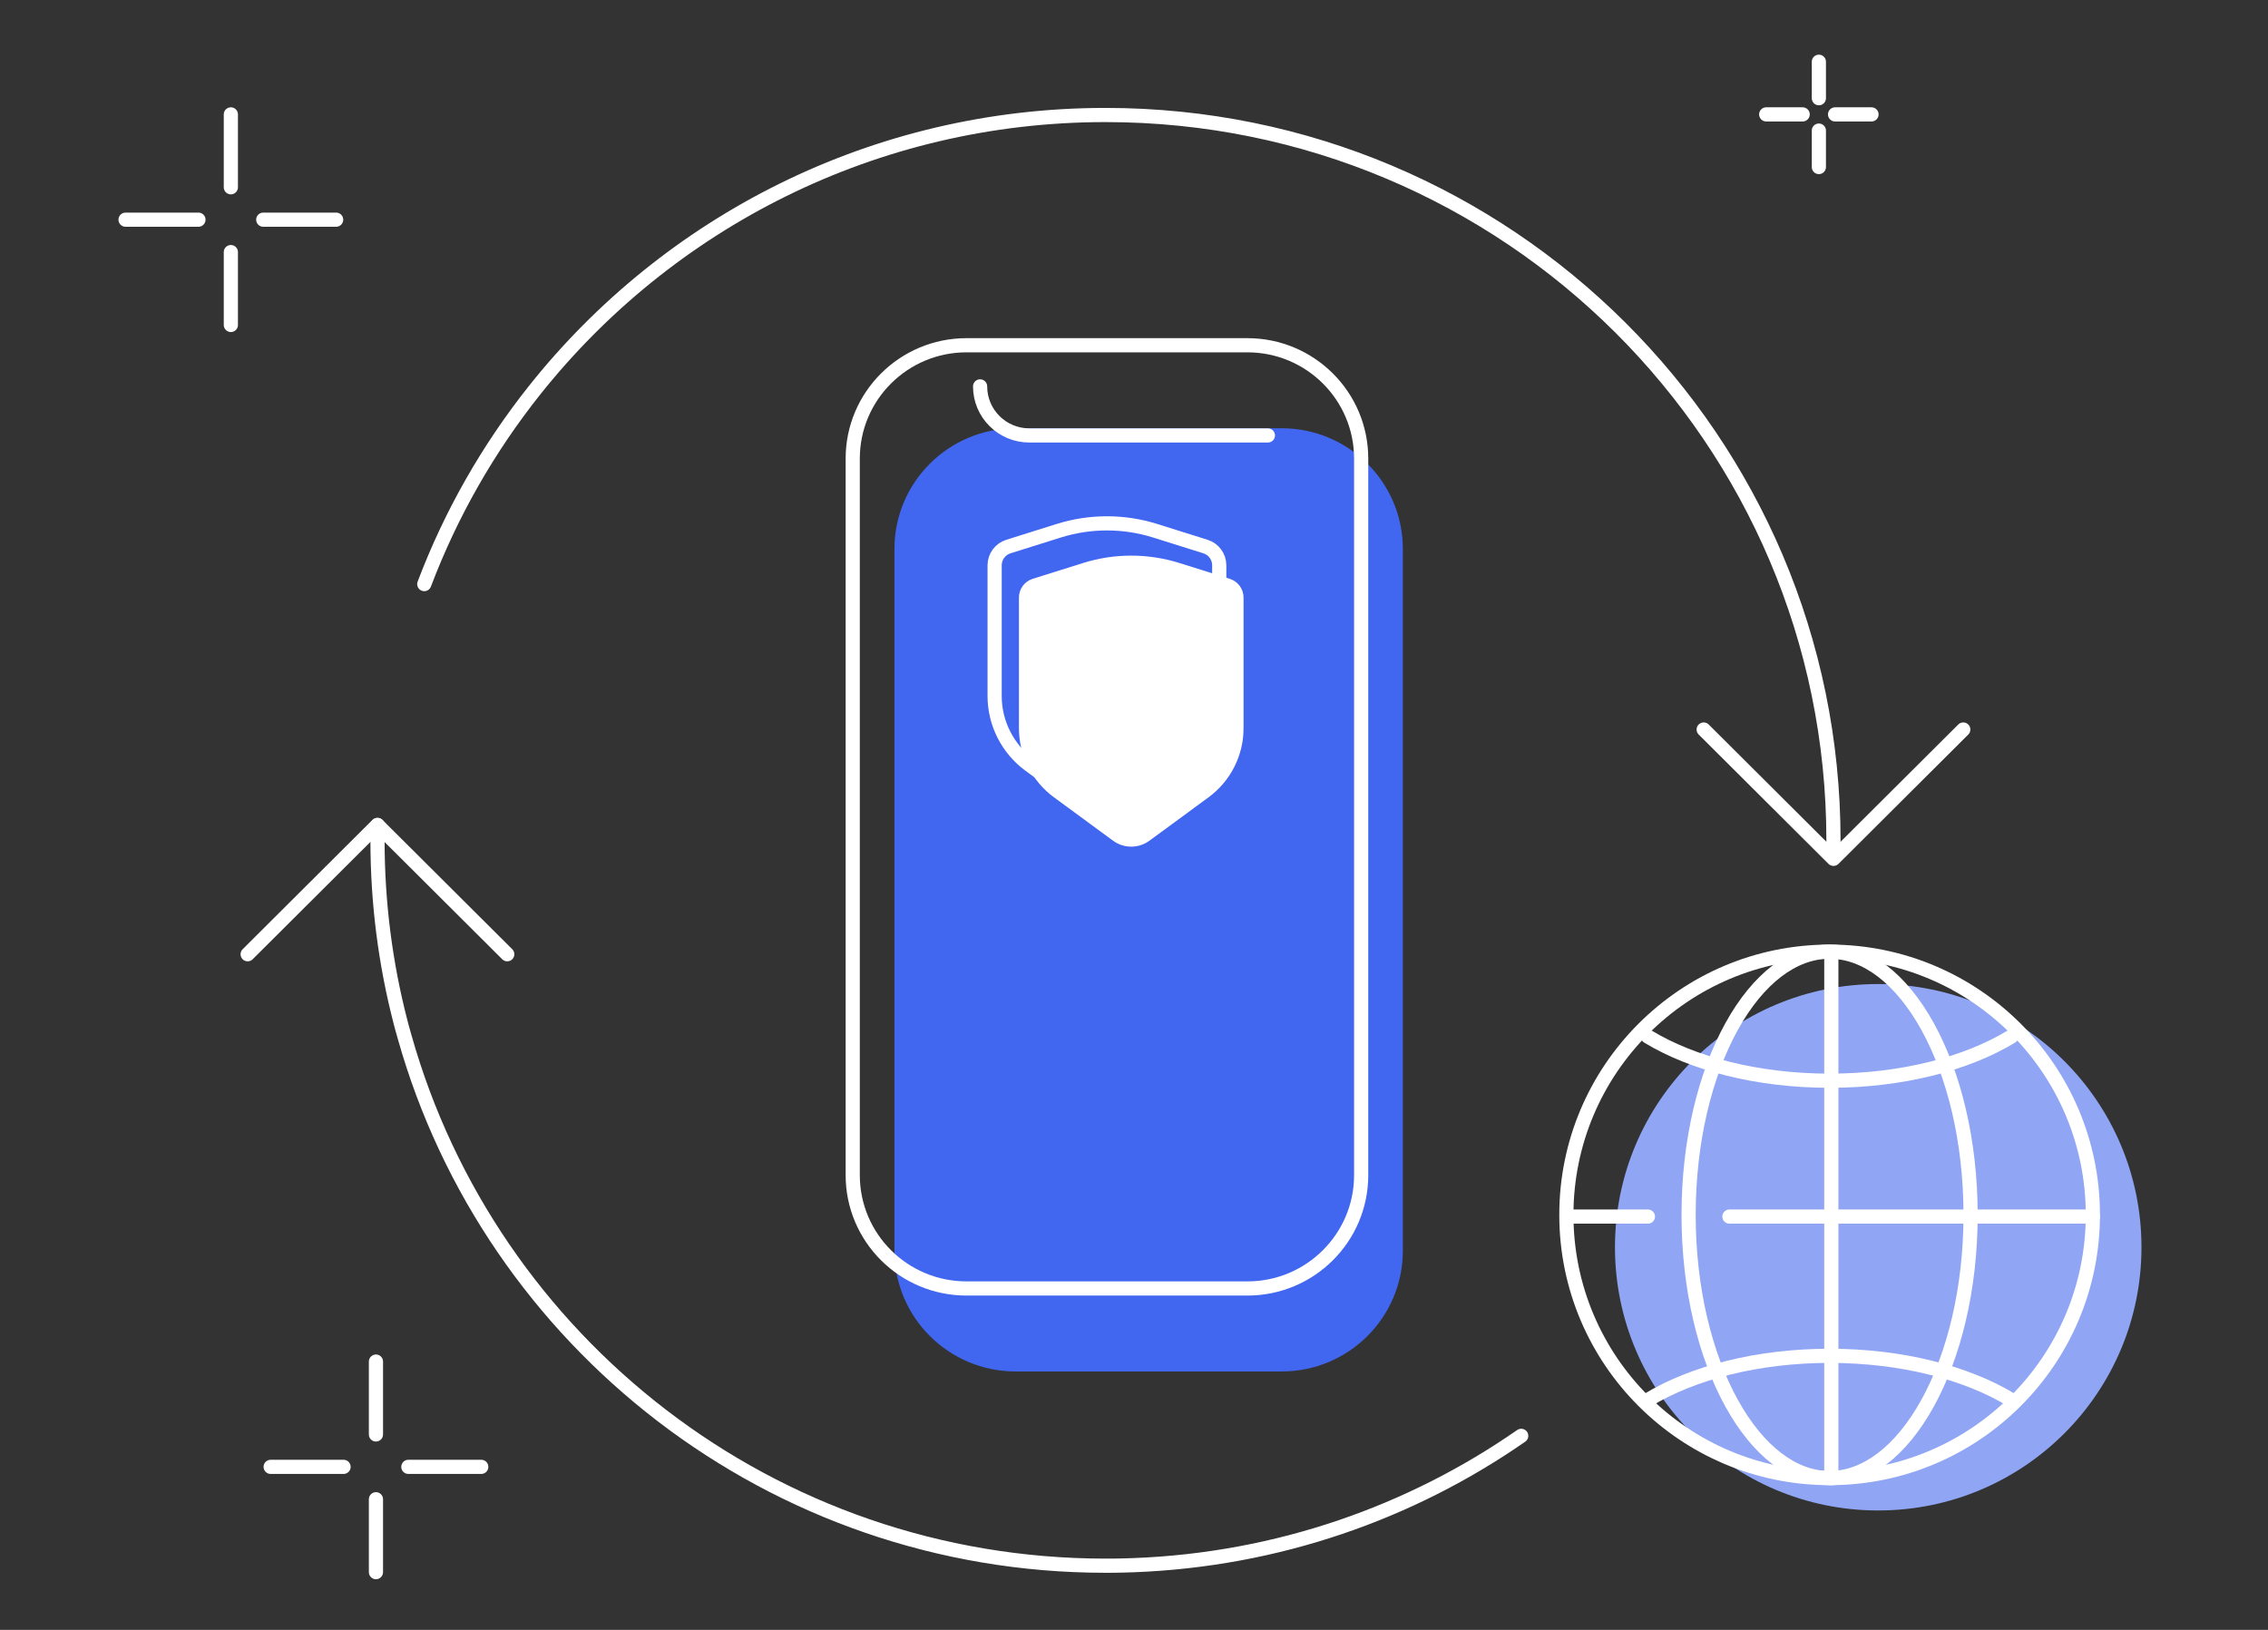 <svg width="160" height="115" viewBox="0 0 160 115" fill="none" xmlns="http://www.w3.org/2000/svg">
<rect x="0" y="0" width="160" height="115" fill="#333333" stroke="none"/>
<g id="be_pairing">
<g id="Group 348">
<path id="Vector" d="M16.286 22.929V17.786" stroke="white" stroke-linecap="round" stroke-linejoin="round"/>
<path id="Vector_2" d="M8.857 15.5H14" stroke="white" stroke-linecap="round" stroke-linejoin="round"/>
<path id="Vector_3" d="M16.286 8.071V13.214" stroke="white" stroke-linecap="round" stroke-linejoin="round"/>
<path id="Vector_4" d="M23.714 15.5H18.571" stroke="white" stroke-linecap="round" stroke-linejoin="round"/>
<path id="Vector_5" d="M26.522 96.069V101.211" stroke="white" stroke-linecap="round" stroke-linejoin="round"/>
<path id="Vector_6" d="M33.951 103.497H28.808" stroke="white" stroke-linecap="round" stroke-linejoin="round"/>
<path id="Vector_7" d="M26.522 110.926V105.783" stroke="white" stroke-linecap="round" stroke-linejoin="round"/>
<path id="Vector_8" d="M19.094 103.497H24.237" stroke="white" stroke-linecap="round" stroke-linejoin="round"/>
<path id="Vector_9" d="M128.315 11.786V9.214" stroke="white" stroke-linecap="round" stroke-linejoin="round"/>
<path id="Vector_10" d="M124.6 8.071H127.172" stroke="white" stroke-linecap="round" stroke-linejoin="round"/>
<path id="Vector_11" d="M128.315 4.357V6.929" stroke="white" stroke-linecap="round" stroke-linejoin="round"/>
<path id="Vector_12" d="M132.029 8.071H129.458" stroke="white" stroke-linecap="round" stroke-linejoin="round"/>
<path id="Vector_13" d="M132.502 106.574C142.759 106.574 151.074 98.26 151.074 88.003C151.074 77.746 142.759 69.431 132.502 69.431C122.246 69.431 113.931 77.746 113.931 88.003C113.931 98.26 122.246 106.574 132.502 106.574Z" fill="#90A6F4"/>
<path id="Vector_14" d="M129.074 104.289C139.33 104.289 147.645 95.974 147.645 85.717C147.645 75.46 139.33 67.146 129.074 67.146C118.817 67.146 110.502 75.46 110.502 85.717C110.502 95.974 118.817 104.289 129.074 104.289Z" stroke="white" stroke-linecap="round" stroke-linejoin="round"/>
<path id="Vector_15" d="M129.194 67.626V104.288" stroke="white" stroke-linecap="round" stroke-linejoin="round"/>
<path id="Vector_16" d="M147.646 85.837H122.006" stroke="white" stroke-linecap="round" stroke-linejoin="round"/>
<path id="Vector_17" d="M116.255 85.837H110.743" stroke="white" stroke-linecap="round" stroke-linejoin="round"/>
<path id="Vector_18" d="M139.018 85.717C139.018 90.946 137.843 95.643 135.983 99.008C134.109 102.4 131.635 104.289 129.072 104.289C126.509 104.289 124.035 102.4 122.16 99.008C120.3 95.643 119.126 90.946 119.126 85.717C119.126 80.489 120.3 75.791 122.16 72.426C124.035 69.034 126.509 67.146 129.072 67.146C131.635 67.146 134.109 69.034 135.983 72.426C137.843 75.791 139.018 80.489 139.018 85.717Z" stroke="white" stroke-linecap="round" stroke-linejoin="round"/>
<path id="Vector_19" d="M141.894 73.137C138.746 75.049 134.169 76.252 129.074 76.252C123.98 76.252 119.403 75.049 116.254 73.137" stroke="white" stroke-linecap="round" stroke-linejoin="round"/>
<path id="Vector_20" d="M116.254 98.777C119.403 96.866 123.98 95.663 129.074 95.663C134.169 95.663 138.746 96.866 141.894 98.777" stroke="white" stroke-linecap="round" stroke-linejoin="round"/>
<path id="Vector_21" d="M35.785 67.329L26.628 58.203L17.471 67.329" stroke="white" stroke-linecap="round" stroke-linejoin="round"/>
<path id="Vector_22" d="M120.189 51.472L129.346 60.597L138.503 51.472" stroke="white" stroke-linecap="round" stroke-linejoin="round"/>
<path id="Vector_23" d="M98.966 38.734V88.249C98.966 92.954 95.138 96.766 90.418 96.766H71.649C66.929 96.766 63.1 92.951 63.1 88.249V38.734C63.1 34.029 66.929 30.217 71.649 30.217H90.418C95.138 30.217 98.966 34.031 98.966 38.734Z" fill="#4167f1"/>
<path id="Vector_24" d="M96.026 32.357V82.914C96.026 87.331 92.432 90.911 88 90.911H68.183C63.752 90.911 60.157 87.331 60.157 82.914V32.357C60.157 27.94 63.752 24.36 68.183 24.36H88C92.432 24.36 96.026 27.94 96.026 32.357Z" stroke="white" stroke-linecap="round" stroke-linejoin="round"/>
<path id="Vector_25" d="M89.446 30.723H72.614C70.697 30.723 69.143 29.174 69.143 27.263" stroke="white" stroke-linecap="round" stroke-linejoin="round"/>
<g id="_05">
<path id="Vector_26" d="M85.26 56.255L81.088 59.317C80.326 59.877 79.286 59.877 78.523 59.317L74.351 56.255C72.8 55.115 71.883 53.306 71.883 51.386V42.16C71.883 41.555 72.277 41.02 72.854 40.84L76.4 39.726C78.617 39.029 80.994 39.029 83.211 39.726L86.757 40.84C87.334 41.023 87.728 41.557 87.728 42.16V51.386C87.728 53.309 86.811 55.115 85.26 56.255Z" fill="white"/>
<path id="Vector_27" d="M83.546 53.977L79.374 57.04C78.611 57.6 77.571 57.6 76.808 57.04L72.637 53.977C71.086 52.837 70.168 51.029 70.168 49.109V39.883C70.168 39.277 70.563 38.743 71.14 38.563L74.686 37.449C76.903 36.752 79.28 36.752 81.497 37.449L85.043 38.563C85.62 38.746 86.014 39.28 86.014 39.883V49.109C86.014 51.032 85.097 52.837 83.546 53.977Z" stroke="white" stroke-linecap="round" stroke-linejoin="round"/>
</g>
<path id="Vector_28" d="M26.643 58.214C26.635 58.574 26.632 58.934 26.632 59.297C26.632 63.714 27.192 67.997 28.249 72.086C28.286 72.229 28.323 72.371 28.36 72.509C28.417 72.726 28.477 72.94 28.543 73.157C34.603 94.686 54.446 110.471 77.989 110.471H78.246C78.423 110.471 78.597 110.471 78.772 110.466C78.955 110.466 79.135 110.46 79.315 110.454C79.535 110.449 79.755 110.443 79.975 110.434C90.117 110.049 99.509 106.734 107.317 101.309" stroke="white" stroke-linecap="round" stroke-linejoin="round"/>
<path id="Vector_29" d="M129.337 60.166C129.339 60.132 129.339 60.097 129.339 60.063C129.342 59.806 129.345 59.552 129.345 59.294C129.345 31.029 106.351 8.114 77.988 8.114C61.651 8.114 47.099 15.714 37.691 27.56C34.445 31.649 31.811 36.246 29.931 41.212" stroke="white" stroke-linecap="round" stroke-linejoin="round"/>
</g>
</g>
</svg>
